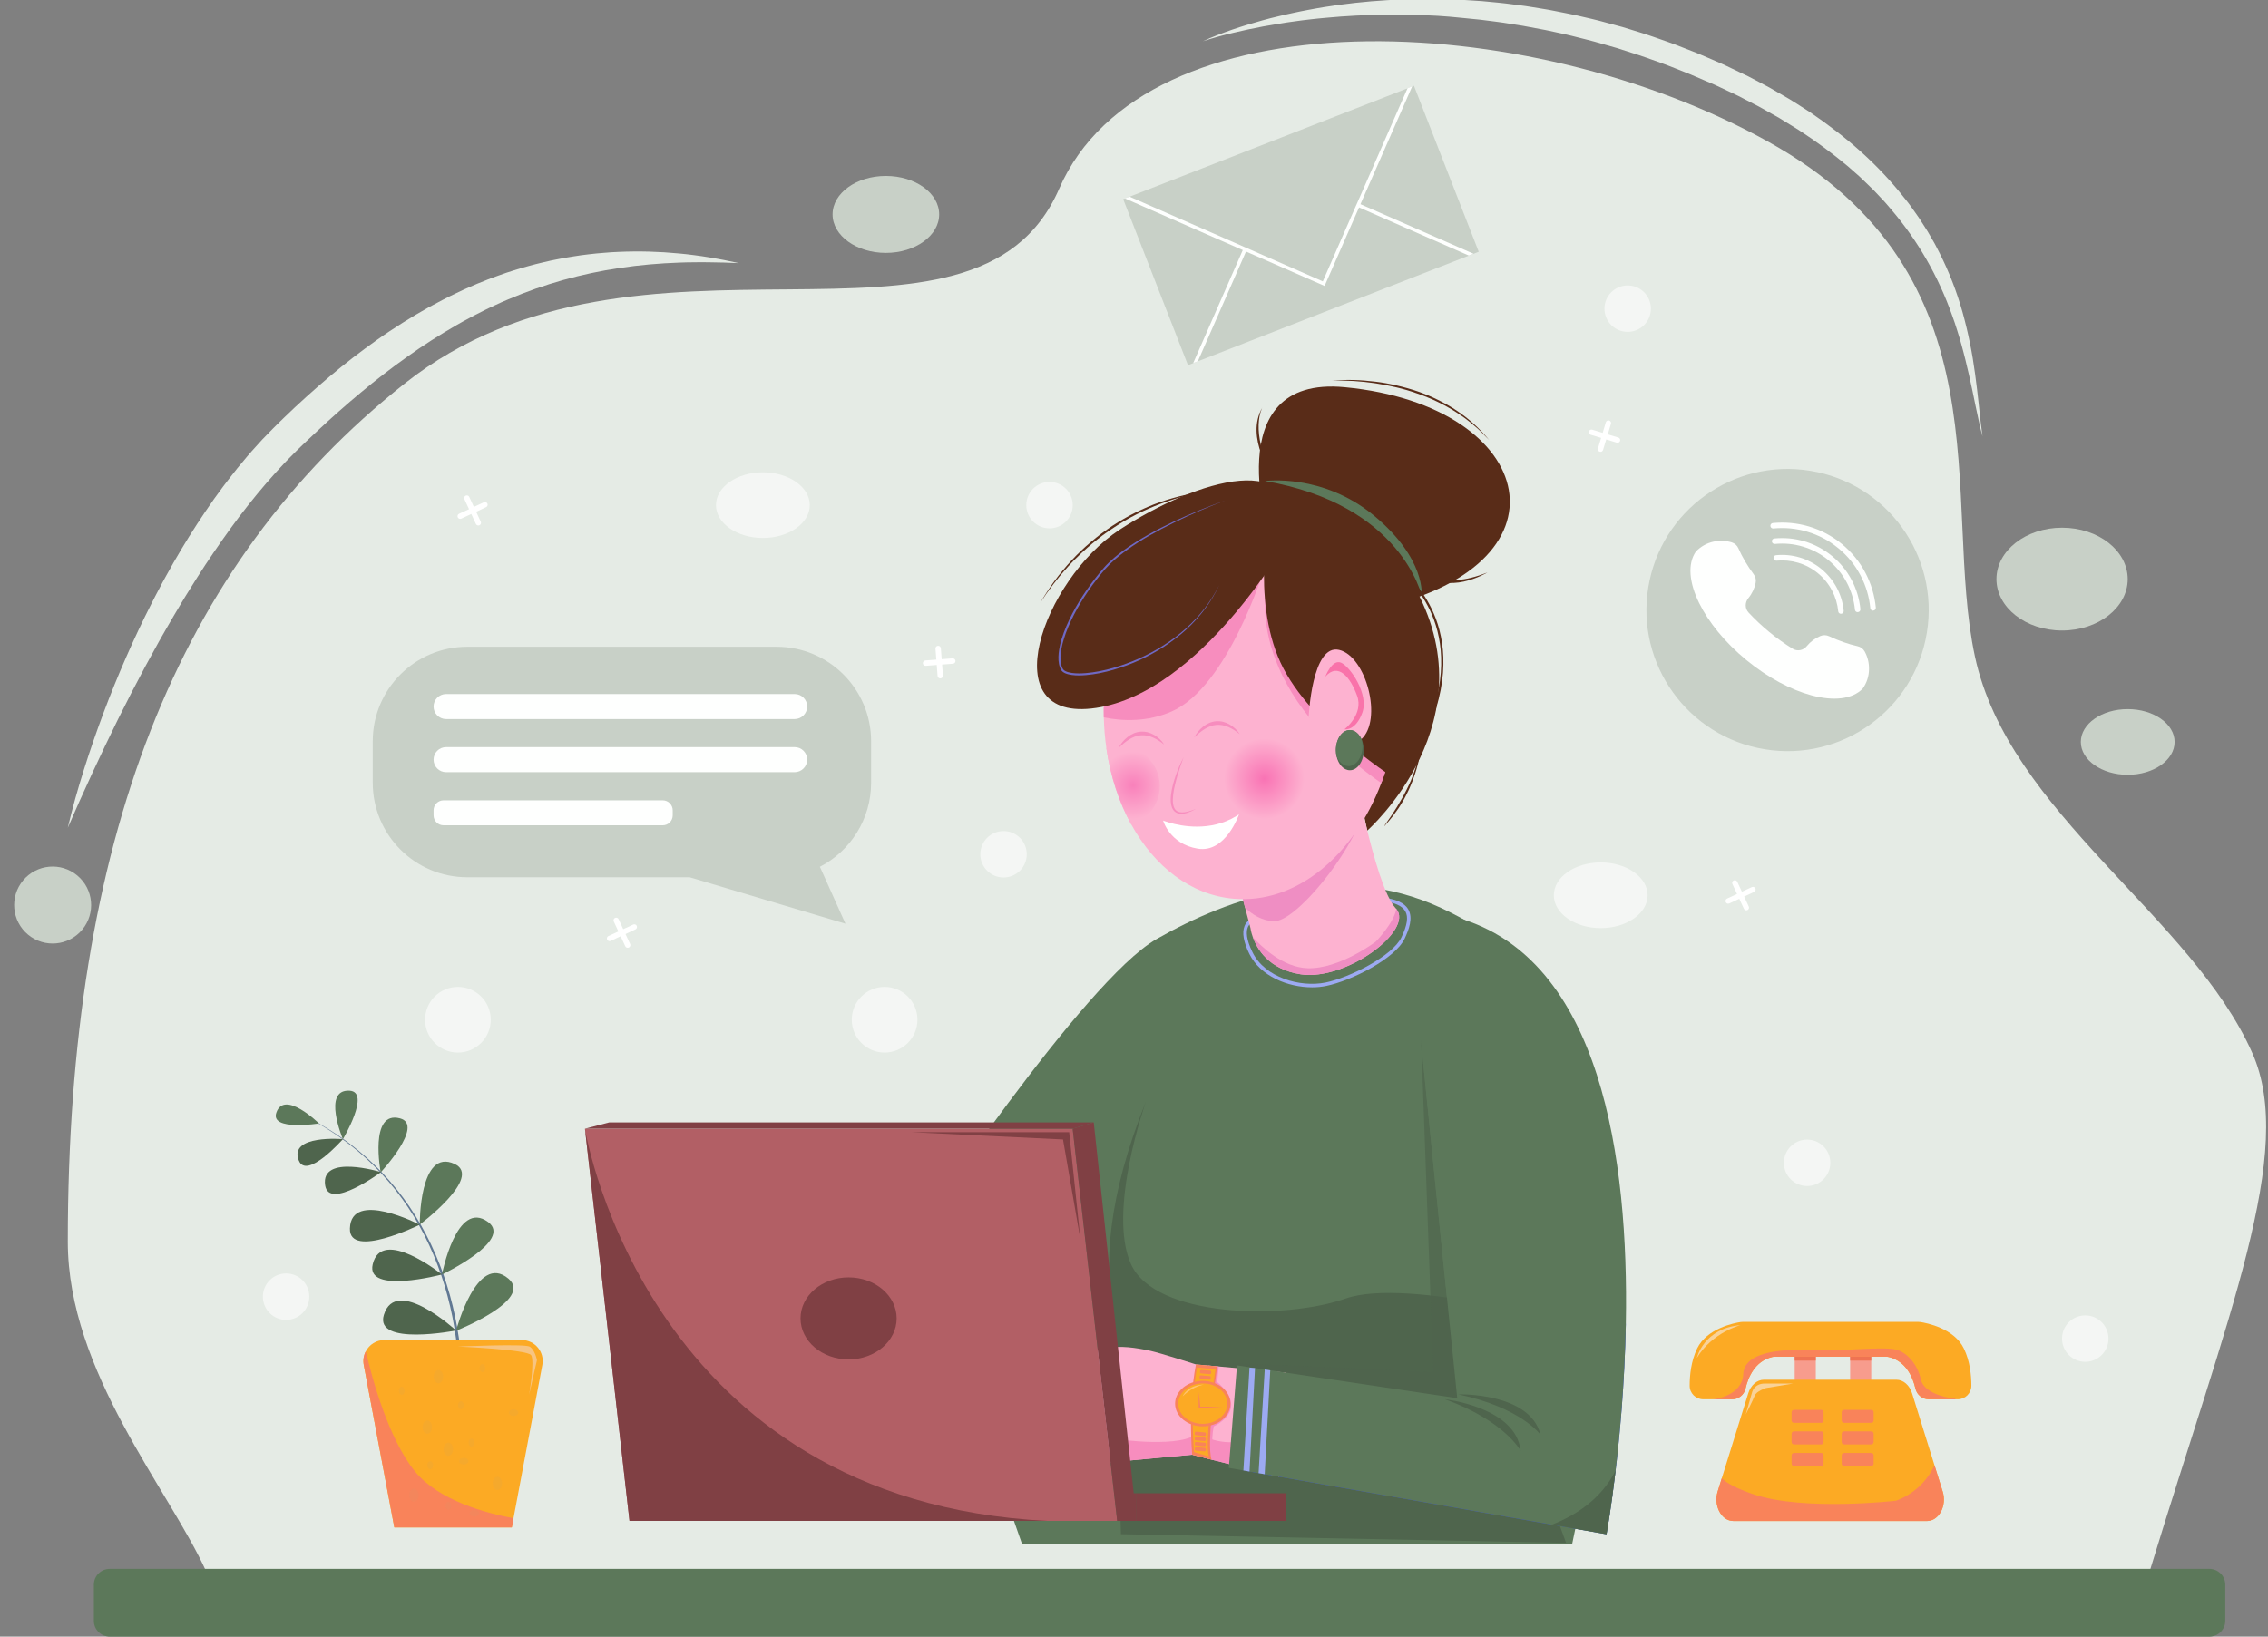 <svg width="435" height="314" viewBox="0 0 435 314" fill="none" xmlns="http://www.w3.org/2000/svg">
<rect x="0" y="0" width="435" height="314" fill="#808080" stroke="none"/>
<g clip-path="url(#clip0_422_356)">
<path d="M432.008 202.067C420.396 175.805 385.237 156.004 378.786 125.934C372.335 95.855 385.56 52.973 339.111 27.168C292.662 1.363 219.441 -1.217 203.152 36.2C186.863 73.617 122.772 37.839 77.596 73.599C33.808 108.256 13.003 161.586 13.003 238.203C13.003 263.264 32.491 285.816 39.623 301.666H412.243C427.403 251.992 440.386 221.009 432.008 202.067Z" fill="#E5EBE5"/>
<path d="M417.089 142.349C417.089 145.825 413.066 148.648 408.094 148.648C403.13 148.648 399.098 145.825 399.098 142.349C399.098 138.872 403.121 136.05 408.094 136.05C413.057 136.05 417.089 138.872 417.089 142.349Z" fill="#C8D0C7"/>
<path d="M395.505 120.97C402.457 120.97 408.094 116.553 408.094 111.105C408.094 105.657 402.457 101.24 395.505 101.24C388.552 101.24 382.916 105.657 382.916 111.105C382.916 116.553 388.552 120.97 395.505 120.97Z" fill="#C8D0C7"/>
<path d="M15.778 178.358C18.383 175.221 17.952 170.567 14.815 167.961C11.678 165.356 7.023 165.787 4.418 168.924C1.813 172.061 2.244 176.716 5.381 179.321C8.518 181.926 13.173 181.495 15.778 178.358Z" fill="#C8D0C7"/>
<path d="M169.91 48.52C175.556 48.52 180.133 45.215 180.133 41.137C180.133 37.059 175.556 33.754 169.91 33.754C164.264 33.754 159.687 37.059 159.687 41.137C159.687 45.215 164.264 48.52 169.91 48.52Z" fill="#C8D0C7"/>
<path d="M13.003 158.817C13.872 155.081 14.92 151.381 16.076 147.725C17.223 144.06 18.486 140.431 19.83 136.83C21.183 133.228 22.626 129.662 24.176 126.131C24.938 124.357 25.753 122.61 26.568 120.863L27.823 118.255C28.244 117.386 28.683 116.526 29.122 115.666C29.552 114.797 30.009 113.946 30.457 113.094C30.905 112.234 31.353 111.383 31.828 110.541C32.294 109.69 32.76 108.847 33.244 108.005L34.713 105.496C36.693 102.163 38.826 98.902 41.066 95.712L42.795 93.347C43.082 92.952 43.386 92.567 43.682 92.182L44.587 91.026C44.892 90.641 45.187 90.255 45.492 89.87L46.433 88.741C47.069 87.989 47.678 87.218 48.341 86.492C48.995 85.757 49.649 85.023 50.321 84.306L52.391 82.183C52.732 81.824 53.081 81.501 53.431 81.152L54.47 80.14C55.16 79.459 55.868 78.805 56.575 78.133C59.416 75.489 62.337 72.927 65.356 70.463L67.65 68.653L69.989 66.888C71.566 65.732 73.151 64.585 74.782 63.51C78.044 61.35 81.404 59.317 84.907 57.533C85.776 57.068 86.663 56.647 87.55 56.225C88.428 55.786 89.333 55.392 90.229 54.998C90.677 54.81 91.125 54.595 91.582 54.416L92.953 53.869C93.41 53.69 93.858 53.493 94.324 53.331L95.713 52.83C96.636 52.48 97.567 52.184 98.508 51.889C99.44 51.575 100.39 51.324 101.34 51.056C102.28 50.778 103.239 50.563 104.189 50.33C105.139 50.079 106.106 49.909 107.065 49.712C108.024 49.505 108.991 49.362 109.959 49.201C110.918 49.031 111.894 48.914 112.862 48.797C113.83 48.663 114.806 48.6 115.774 48.511C116.742 48.412 117.718 48.367 118.686 48.323C122.575 48.152 126.463 48.26 130.307 48.636C131.266 48.735 132.225 48.816 133.183 48.959L134.617 49.156C135.092 49.219 135.567 49.29 136.042 49.38C136.991 49.55 137.941 49.703 138.882 49.891C139.823 50.079 140.764 50.285 141.695 50.482C140.737 50.455 139.778 50.419 138.828 50.374C137.869 50.339 136.92 50.339 135.961 50.321C135.011 50.285 134.053 50.321 133.103 50.321C132.628 50.33 132.153 50.321 131.678 50.339L130.253 50.383C126.463 50.518 122.7 50.84 118.982 51.396C111.545 52.489 104.323 54.505 97.505 57.426L96.223 57.973C95.793 58.152 95.381 58.358 94.96 58.555L93.697 59.146C93.276 59.334 92.863 59.559 92.451 59.765L91.206 60.392C90.794 60.598 90.39 60.831 89.978 61.046C89.163 61.485 88.339 61.915 87.541 62.39C84.325 64.245 81.189 66.243 78.151 68.411C75.114 70.57 72.148 72.846 69.281 75.248C66.396 77.64 63.591 80.131 60.849 82.702C60.159 83.347 59.469 83.975 58.788 84.638L57.767 85.614C57.436 85.937 57.077 86.268 56.764 86.591L54.819 88.562C54.183 89.234 53.574 89.924 52.938 90.596C50.447 93.338 48.09 96.232 45.832 99.198C43.583 102.181 41.442 105.272 39.363 108.399L37.831 110.774C37.32 111.562 36.837 112.378 36.335 113.166C35.824 113.964 35.34 114.77 34.856 115.576C34.373 116.383 33.88 117.189 33.405 118.014L31.98 120.46L30.573 122.924C29.66 124.581 28.746 126.239 27.841 127.905C26.049 131.247 24.31 134.625 22.617 138.03C19.257 144.858 16.049 151.784 13.003 158.817Z" fill="#E5EBE5"/>
<path d="M230.713 7.913C232.532 7.062 234.422 6.363 236.322 5.691C238.23 5.037 240.157 4.463 242.101 3.917C243.078 3.657 244.045 3.379 245.031 3.164L246.5 2.815L247.979 2.492C248.964 2.268 249.959 2.08 250.954 1.892C251.948 1.695 252.943 1.533 253.937 1.363C257.933 0.718 261.956 0.279 266.006 0.037L267.521 -0.052L268.282 -0.097L269.044 -0.115L272.081 -0.196H275.128H275.889L276.651 -0.178L278.174 -0.124L279.697 -0.07C280.208 -0.052 280.71 -0.008 281.22 0.019C282.233 0.082 283.245 0.136 284.258 0.216C286.283 0.413 288.308 0.575 290.315 0.861L291.829 1.059L292.582 1.157C292.833 1.193 293.083 1.238 293.334 1.274L296.345 1.766L297.098 1.892L297.841 2.035L299.338 2.331L300.834 2.627C301.336 2.725 301.828 2.824 302.33 2.94C304.31 3.406 306.299 3.827 308.253 4.392L311.201 5.189L314.113 6.085C316.066 6.659 317.965 7.375 319.892 8.038C320.859 8.361 321.8 8.746 322.741 9.114L325.581 10.225C326.522 10.61 327.445 11.031 328.386 11.425L329.784 12.035C330.25 12.241 330.715 12.429 331.172 12.662L333.923 13.979L335.303 14.642L336.656 15.35L339.353 16.783C340.24 17.285 341.118 17.805 342.005 18.316L343.331 19.086C343.77 19.346 344.2 19.633 344.63 19.901L347.211 21.559C350.589 23.871 353.859 26.353 356.914 29.094C359.97 31.836 362.792 34.847 365.337 38.081C365.65 38.484 365.982 38.879 366.287 39.3L367.183 40.554C367.478 40.975 367.783 41.388 368.07 41.818L368.903 43.117C369.181 43.556 369.467 43.977 369.727 44.416L370.498 45.751L370.883 46.414L371.071 46.746L371.251 47.086L371.958 48.457C373.813 52.113 375.3 55.939 376.402 59.863C377.496 63.788 378.293 67.766 378.822 71.753C379.099 73.751 379.323 75.749 379.538 77.738C379.745 79.736 379.96 81.725 380.237 83.715C379.718 81.77 379.323 79.799 378.902 77.837C378.499 75.875 378.105 73.903 377.657 71.959C377.442 70.982 377.2 70.015 376.967 69.047C376.851 68.563 376.716 68.079 376.6 67.605C376.474 67.121 376.358 66.637 376.214 66.162C375.937 65.203 375.677 64.254 375.363 63.313C375.211 62.838 375.067 62.363 374.906 61.897L374.413 60.499C371.779 53.044 367.819 46.145 362.747 40.205C362.111 39.461 361.493 38.709 360.803 38.01L359.8 36.943L359.298 36.415L358.769 35.904C358.061 35.232 357.371 34.533 356.655 33.87L354.451 31.926C351.449 29.408 348.286 27.087 344.998 24.946L342.489 23.396C342.068 23.136 341.656 22.867 341.234 22.625L339.953 21.9C339.093 21.416 338.242 20.923 337.382 20.457L334.756 19.104L333.448 18.423L332.113 17.787L329.434 16.524C328.995 16.308 328.529 16.12 328.081 15.923L326.719 15.341C325.814 14.956 324.909 14.552 323.995 14.176L321.236 13.083C320.313 12.725 319.399 12.348 318.467 12.026C316.603 11.372 314.749 10.673 312.858 10.099L310.036 9.194L307.187 8.379C306.237 8.11 305.287 7.823 304.328 7.599L301.452 6.874C300.977 6.748 300.493 6.641 300.01 6.533L298.558 6.22L297.106 5.906L296.381 5.754L295.655 5.619L292.743 5.073C292.501 5.028 292.259 4.974 292.017 4.938L291.282 4.822L289.813 4.589C287.86 4.248 285.898 4.042 283.935 3.782C282.95 3.675 281.964 3.585 280.978 3.487C280.486 3.442 279.993 3.379 279.5 3.343L277.995 3.2L276.516 3.093L275.773 3.039L275.029 3.003L272.054 2.869L269.08 2.815L268.336 2.806H267.592L266.105 2.815C262.136 2.851 258.166 3.048 254.206 3.424C253.22 3.523 252.226 3.603 251.24 3.729C250.255 3.845 249.26 3.953 248.274 4.105L246.796 4.311L245.318 4.553C244.332 4.705 243.355 4.885 242.37 5.055C240.408 5.422 238.454 5.825 236.51 6.3C234.557 6.757 232.621 7.286 230.713 7.913Z" fill="#E5EBE5"/>
<path d="M91.277 100.523L89.073 95.775C88.957 95.515 89.064 95.21 89.324 95.094C89.584 94.977 89.888 95.085 90.005 95.344L92.209 100.093C92.326 100.353 92.218 100.658 91.958 100.774C91.707 100.891 91.403 100.783 91.277 100.523Z" fill="white"/>
<path d="M93.23 97.298L88.482 99.502C88.222 99.619 87.917 99.511 87.801 99.251C87.684 98.991 87.792 98.687 88.052 98.57L92.8 96.366C93.06 96.25 93.365 96.357 93.481 96.617C93.607 96.868 93.49 97.181 93.23 97.298Z" fill="white"/>
<path d="M119.923 181.54L117.719 176.791C117.602 176.531 117.71 176.227 117.97 176.11C118.229 175.994 118.534 176.101 118.65 176.361L120.855 181.11C120.971 181.37 120.864 181.674 120.604 181.791C120.344 181.907 120.039 181.8 119.923 181.54Z" fill="white"/>
<path d="M121.876 178.314L117.127 180.518C116.867 180.635 116.563 180.527 116.446 180.267C116.33 180.008 116.437 179.703 116.697 179.586L121.446 177.382C121.706 177.266 122.01 177.373 122.127 177.633C122.243 177.884 122.136 178.189 121.876 178.314Z" fill="white"/>
<path d="M334.478 174.354L332.274 169.605C332.158 169.345 332.265 169.041 332.525 168.924C332.785 168.808 333.09 168.915 333.206 169.175L335.41 173.924C335.527 174.184 335.419 174.488 335.159 174.605C334.9 174.721 334.595 174.605 334.478 174.354Z" fill="white"/>
<path d="M336.432 171.128L331.683 173.332C331.423 173.449 331.118 173.341 331.002 173.081C330.885 172.821 330.993 172.517 331.253 172.4L336.002 170.196C336.261 170.08 336.566 170.187 336.682 170.447C336.799 170.698 336.691 171.003 336.432 171.128Z" fill="white"/>
<path d="M306.487 86.026L308.002 81.017C308.082 80.749 308.369 80.596 308.638 80.677C308.907 80.757 309.059 81.044 308.978 81.313L307.464 86.322C307.383 86.591 307.097 86.743 306.828 86.662C306.559 86.59 306.407 86.304 306.487 86.026Z" fill="white"/>
<path d="M310.098 84.924L305.09 83.41C304.821 83.329 304.668 83.043 304.749 82.774C304.83 82.505 305.116 82.353 305.385 82.433L310.394 83.947C310.663 84.028 310.815 84.315 310.734 84.584C310.654 84.852 310.367 85.005 310.098 84.924Z" fill="white"/>
<path d="M179.828 129.679L179.425 124.456C179.407 124.169 179.613 123.927 179.9 123.9C180.187 123.882 180.428 124.088 180.455 124.375L180.859 129.599C180.876 129.885 180.67 130.127 180.384 130.154C180.097 130.172 179.846 129.966 179.828 129.679Z" fill="white"/>
<path d="M182.785 127.341L177.561 127.744C177.275 127.762 177.033 127.556 177.006 127.269C176.988 126.982 177.194 126.74 177.481 126.713L182.705 126.31C182.991 126.292 183.233 126.498 183.26 126.785C183.278 127.072 183.063 127.314 182.785 127.341Z" fill="white"/>
<g opacity="0.57">
<path d="M155.315 96.912C155.315 100.389 151.292 103.211 146.319 103.211C141.355 103.211 137.323 100.389 137.323 96.912C137.323 93.436 141.346 90.613 146.319 90.613C151.283 90.613 155.315 93.436 155.315 96.912Z" fill="white"/>
<path d="M316.012 171.764C316.012 175.241 311.989 178.063 307.016 178.063C302.053 178.063 298.021 175.241 298.021 171.764C298.021 168.288 302.044 165.465 307.016 165.465C311.98 165.465 316.012 168.288 316.012 171.764Z" fill="white"/>
<path d="M175.967 195.643C175.967 199.119 173.145 201.942 169.668 201.942C166.192 201.942 163.369 199.119 163.369 195.643C163.369 192.166 166.192 189.344 169.668 189.344C173.145 189.344 175.967 192.157 175.967 195.643Z" fill="white"/>
<path d="M94.127 195.643C94.127 199.119 91.305 201.942 87.828 201.942C84.352 201.942 81.529 199.119 81.529 195.643C81.529 192.166 84.352 189.344 87.828 189.344C91.305 189.344 94.127 192.157 94.127 195.643Z" fill="white"/>
<path d="M205.75 96.912C205.75 99.367 203.761 101.365 201.297 101.365C198.842 101.365 196.844 99.376 196.844 96.912C196.844 94.457 198.833 92.459 201.297 92.459C203.752 92.459 205.75 94.448 205.75 96.912Z" fill="white"/>
<path d="M351.055 223.096C351.055 225.551 349.066 227.549 346.602 227.549C344.147 227.549 342.148 225.56 342.148 223.096C342.148 220.641 344.138 218.643 346.602 218.643C349.057 218.643 351.055 220.632 351.055 223.096Z" fill="white"/>
<path d="M196.934 163.897C196.934 166.352 194.944 168.351 192.48 168.351C190.025 168.351 188.027 166.361 188.027 163.897C188.027 161.433 190.016 159.444 192.48 159.444C194.936 159.444 196.934 161.433 196.934 163.897Z" fill="white"/>
<path d="M316.64 59.218C316.64 61.673 314.651 63.671 312.187 63.671C309.731 63.671 307.733 61.682 307.733 59.218C307.733 56.763 309.723 54.765 312.187 54.765C314.651 54.765 316.64 56.763 316.64 59.218Z" fill="white"/>
<path d="M404.402 256.822C404.402 259.277 402.413 261.275 399.949 261.275C397.494 261.275 395.496 259.286 395.496 256.822C395.496 254.358 397.485 252.369 399.949 252.369C402.413 252.369 404.402 254.367 404.402 256.822Z" fill="white"/>
<path d="M59.326 248.775C59.326 251.23 57.337 253.229 54.873 253.229C52.418 253.229 50.42 251.239 50.42 248.775C50.42 246.32 52.409 244.322 54.873 244.322C57.337 244.322 59.326 246.311 59.326 248.775Z" fill="white"/>
</g>
<path d="M175.34 237.145C175.34 237.145 207.883 188.143 221.806 180.178C235.73 172.212 256.284 164.892 276.373 174.183C296.461 183.475 299.454 196.073 307.249 214.96C315.044 233.848 301.55 296.165 301.55 296.165L196.02 296.21L175.34 237.145Z" fill="#5C785A"/>
<path d="M251.661 189.425C247.002 189.425 241.733 187.284 239.628 183.019C238.508 180.743 238.194 178.942 238.696 177.678C239.072 176.729 239.78 176.451 239.816 176.442L240.049 177.069L239.932 176.756L240.058 177.069C240.04 177.078 239.574 177.275 239.314 177.947C239.027 178.691 238.956 180.124 240.237 182.714C242.62 187.561 249.367 189.488 254.25 188.502C258.793 187.579 267.09 183.44 268.801 179.82C269.921 177.454 270.145 175.922 269.536 174.838C268.918 173.745 267.386 173.091 264.859 172.84L264.922 172.168C267.681 172.437 269.384 173.198 270.118 174.498C271.05 176.146 270.226 178.35 269.402 180.098C267.574 183.95 259.16 188.18 254.376 189.156C253.525 189.335 252.602 189.425 251.661 189.425Z" fill="#9CAAF2"/>
<path d="M303.154 254.384C303.154 254.384 270.083 244.94 258.095 249.134C246.106 253.327 221.52 252.736 216.923 242.539C212.327 232.343 219.782 211.358 219.782 211.358C212.506 229.493 211.538 242.996 213.778 253.004L214.997 294.346L300.368 296.012L287.645 261.149L303.154 254.384Z" fill="#4F654D"/>
<path d="M311.837 253.812C311.729 259.68 311.424 265.271 311.03 270.316C309.928 284.437 308.127 294.356 308.127 294.356L284.867 290.27L237.782 281.991C237.782 281.991 297.071 291.193 305.161 281.991C308.727 277.932 310.726 265.952 311.837 253.812Z" fill="#3750E2"/>
<path opacity="0.65" d="M221.833 261.167C241.384 261.436 274.885 263.228 274.885 263.228L272.573 199.442C272.618 200.177 272.672 200.92 272.744 201.691C274.545 220.131 279.491 268.246 279.491 268.246L221.833 261.167Z" fill="#4F654D"/>
<path d="M246.724 263.362L245.318 283.316L240.578 282.116L232.962 280.189L230.982 279.688L228.661 279.096L210.409 280.79L206.825 281.121C206.825 281.121 204.568 279.795 202.354 277.69C198.815 274.303 195.384 268.909 201.575 263.73C209.119 257.431 214.997 257.942 220.624 259.16C222.488 259.563 229.378 261.768 229.378 261.768L231.761 261.983L233.741 262.162L246.724 263.362Z" fill="#FDB2D0"/>
<path d="M240.569 282.116L228.652 279.096L210.4 280.79L213.922 276.077C213.922 276.077 227.147 278.039 229.888 274.724C229.888 274.724 232.11 277.143 237.773 276.65C241.742 276.31 241.232 279.911 240.569 282.116Z" fill="#F78DBE"/>
<path d="M232.8 273.657C232.2 276.498 232.684 279.069 232.962 280.18L230.981 279.678L231.761 261.982L233.741 262.162L233.454 265.163C239.852 270.548 232.8 273.657 232.8 273.657Z" fill="#F78DBE"/>
<path d="M311.837 253.811C311.729 259.68 311.424 265.271 311.03 270.315C310.69 274.715 310.278 278.702 309.874 282.116C308.978 289.651 308.127 294.355 308.127 294.355L297.671 292.518L284.867 290.269L235.686 281.623L237.254 261.956L279.5 268.255C279.5 268.255 274.554 220.139 272.753 201.691C270.952 183.251 279.5 176.056 279.5 176.056C307.249 183.914 312.392 222.747 311.837 253.811Z" fill="#5C785A"/>
<path d="M309.874 282.116C308.978 289.651 308.127 294.355 308.127 294.355L297.671 292.518C301.927 290.852 307.061 287.769 309.874 282.116Z" fill="#4F654D"/>
<path d="M279.697 267.52C279.697 267.52 293.424 267.081 295.467 275.253C295.467 275.253 291.668 270.002 279.697 267.52Z" fill="#4F654D"/>
<path d="M277.135 268.452C277.135 268.452 290.781 269.957 291.65 278.335C291.65 278.343 288.639 272.609 277.135 268.452Z" fill="#4F654D"/>
<path d="M239.655 262.377L238.481 282.116L239.655 282.322L240.712 262.467L239.655 262.377Z" fill="#9CAAF2"/>
<path d="M242.575 262.744L241.393 282.626L242.566 282.832L243.633 262.905L242.575 262.744Z" fill="#9CAAF2"/>
<path d="M228.661 279.096C228.661 279.096 227.801 269.876 229.378 261.776L233.455 262.153C233.455 262.153 231.322 276.981 232.379 280.046L228.661 279.096Z" fill="#F9835A"/>
<path d="M229.01 278.586C229.01 278.586 228.213 269.42 229.575 262.377L233.123 262.699C233.123 262.699 230.946 276.785 231.878 279.446L229.01 278.586Z" fill="#FCAA24"/>
<path d="M230.686 273.658C233.616 273.658 235.99 271.704 235.99 269.294C235.99 266.884 233.616 264.931 230.686 264.931C227.757 264.931 225.382 266.884 225.382 269.294C225.382 271.704 227.757 273.658 230.686 273.658Z" fill="#F9835A"/>
<path d="M230.687 273.174C233.289 273.174 235.4 271.437 235.4 269.294C235.4 267.152 233.289 265.415 230.687 265.415C228.084 265.415 225.974 267.152 225.974 269.294C225.974 271.437 228.084 273.174 230.687 273.174Z" fill="#FCAA24"/>
<path d="M226.833 267.896C226.833 267.896 227.666 265.719 230.937 265.638C230.937 265.638 228.804 265.925 226.833 267.896Z" fill="#FFC46E"/>
<path d="M229.897 267.009V270.154L234.494 269.876H230.22L229.897 267.009Z" fill="#F9835A"/>
<path d="M231.017 275.495L229.369 275.351C229.234 275.342 229.127 275.217 229.145 275.082L229.162 274.903C229.171 274.769 229.297 274.661 229.431 274.679L231.08 274.823C231.214 274.832 231.322 274.957 231.304 275.091L231.286 275.271C231.268 275.405 231.152 275.504 231.017 275.495Z" fill="#F9835A"/>
<path d="M232.03 263.641L230.381 263.497C230.247 263.488 230.139 263.363 230.157 263.228L230.175 263.049C230.184 262.915 230.31 262.807 230.444 262.825L232.093 262.969C232.227 262.978 232.335 263.103 232.317 263.237L232.299 263.417C232.29 263.551 232.173 263.658 232.03 263.641Z" fill="#F9835A"/>
<path d="M231.94 264.688L230.291 264.545C230.157 264.536 230.049 264.411 230.067 264.276L230.085 264.097C230.094 263.963 230.22 263.855 230.354 263.873L232.003 264.016C232.137 264.025 232.245 264.151 232.227 264.285L232.209 264.464C232.2 264.599 232.083 264.706 231.94 264.688Z" fill="#F9835A"/>
<path d="M231.017 276.48L229.369 276.337C229.234 276.328 229.127 276.202 229.145 276.068L229.162 275.889C229.171 275.754 229.297 275.647 229.431 275.665L231.08 275.808C231.214 275.817 231.322 275.942 231.304 276.077L231.286 276.256C231.268 276.39 231.152 276.498 231.017 276.48Z" fill="#F9835A"/>
<path d="M231.017 277.465L229.369 277.322C229.234 277.313 229.127 277.188 229.145 277.053L229.162 276.874C229.171 276.74 229.297 276.632 229.431 276.65L231.08 276.793C231.214 276.802 231.322 276.928 231.304 277.062L231.286 277.241C231.268 277.385 231.152 277.483 231.017 277.465Z" fill="#F9835A"/>
<path d="M231.017 278.46L229.369 278.317C229.234 278.308 229.127 278.183 229.145 278.048L229.162 277.869C229.171 277.735 229.297 277.627 229.431 277.645L231.08 277.788C231.214 277.797 231.322 277.923 231.304 278.057L231.286 278.236C231.268 278.371 231.152 278.469 231.017 278.46Z" fill="#F9835A"/>
<path d="M262.243 159.354C262.243 159.354 286.229 138.218 270.934 111.983L257.153 136.041L262.243 159.354Z" fill="#592C18"/>
<path d="M249.465 186.925C243.373 185.984 241.097 182.077 240.281 179.774C239.923 178.771 239.842 178.072 239.842 178.072L239.726 177.615L239.134 175.393L238.812 174.166L237.62 169.659L235.058 159.991L234.852 159.229L259.814 148.137C259.814 148.137 260.137 149.92 260.701 152.563C261.033 154.131 261.436 155.995 261.911 157.984C263.434 164.417 265.602 172.033 267.69 174.246C267.735 174.291 267.78 174.336 267.815 174.39C271.193 178.502 258.13 188.26 249.465 186.925Z" fill="#FDB2D0"/>
<path d="M261.436 155.977C259.07 163.826 248.489 176.916 244.304 176.746C242.028 176.656 240.165 175.447 238.812 174.147L237.62 169.641C241.966 165.376 255.925 152.079 260.701 152.536C261.024 154.113 260.961 153.996 261.436 155.977Z" fill="#EF8EC3"/>
<path d="M268.174 132.985C268.156 134.222 268.094 135.467 267.986 136.721C267.565 141.542 266.508 146.094 264.931 150.242C259.635 164.202 248.552 173.475 236.608 172.427C228.41 171.71 221.448 166.28 216.995 158.208C214.638 153.943 212.981 148.943 212.201 143.513C211.923 141.605 211.762 139.642 211.708 137.626C211.664 135.718 211.717 133.783 211.896 131.811C212.004 130.629 212.138 129.464 212.327 128.317C215.319 108.999 228.661 94.833 243.283 96.106C257.834 97.396 268.488 113.542 268.174 132.985Z" fill="#FDB2D0"/>
<path d="M268.174 132.985C268.156 134.222 268.094 135.467 267.986 136.721C267.565 141.542 266.508 146.094 264.931 150.242C237.63 131.121 243.068 111.983 243.068 111.983L268.174 132.985Z" fill="#F78DBE"/>
<path d="M242.432 109.232C242.432 109.232 235.533 131.821 224.683 136.516C220.086 138.505 215.49 138.406 211.708 137.636C211.664 135.727 211.717 133.792 211.888 131.821C211.995 130.638 212.13 129.473 212.318 128.326L242.432 109.232Z" fill="#F78DBE"/>
<path d="M246.805 103.74C246.805 103.74 230.318 132.824 210.23 135.817C190.142 138.819 200.033 111.231 214.728 101.635C229.413 92.047 250.702 85.453 246.805 103.74Z" fill="#592C18"/>
<path d="M244.179 97.665C243.471 97.674 239.905 114.832 245.604 127.125C251.302 139.418 268.389 149.911 268.389 149.911C268.389 149.911 289.678 96.841 244.179 97.665Z" fill="#592C18"/>
<path d="M243.678 103.624C243.678 103.624 233.141 71.914 257.933 74.289C295.144 77.846 302.966 109.018 262.843 117.055" fill="#592C18"/>
<path d="M251.007 137.519C251.007 137.519 251.616 123.452 256.849 124.688C262.081 125.934 265.226 138.155 261.087 141.838C256.938 145.52 253.731 143.236 253.731 143.236L251.007 137.519Z" fill="#FDB2D0"/>
<path d="M242.611 92.289C242.611 92.289 253.695 90.721 263.614 98.991C273.559 107.279 272.672 114.304 272.672 114.304C272.672 114.304 268.873 96.814 242.611 92.289Z" fill="#5C785A"/>
<path d="M254.188 129.822C254.188 129.822 255.478 126.427 257.189 127.126C258.9 127.824 262.592 133.138 261.293 136.731C259.994 140.324 257.87 139.92 257.87 139.92C257.87 139.92 261.588 137.044 260.289 133.487C258.99 129.93 256.678 127.027 254.188 129.822Z" fill="#F973AA"/>
<path d="M244.215 91.51C244.215 91.51 238.695 83.992 242.136 78.159C242.136 78.159 239.493 82.567 244.215 91.51Z" fill="#592C18"/>
<path d="M285.279 109.833C285.279 109.833 277.322 114.591 273.236 109.483C273.227 109.483 276.31 113.399 285.279 109.833Z" fill="#592C18"/>
<path d="M272.636 139.929C272.788 141.623 272.618 143.316 272.313 144.983C272 146.649 271.507 148.28 270.906 149.866C270.575 150.645 270.27 151.443 269.876 152.195C269.679 152.572 269.509 152.966 269.294 153.333L268.64 154.426C268.523 154.606 268.416 154.785 268.299 154.964L267.932 155.484C267.681 155.833 267.448 156.183 267.188 156.523C266.668 157.195 266.113 157.831 265.557 158.467L265.521 158.441C265.754 158.082 265.996 157.742 266.238 157.392C266.48 157.043 266.731 156.711 266.955 156.353C267.17 155.994 267.403 155.645 267.636 155.287L267.977 154.758C268.084 154.579 268.183 154.391 268.29 154.211L268.926 153.127C269.141 152.769 269.321 152.384 269.518 152.016C269.93 151.282 270.252 150.511 270.611 149.749C271.247 148.199 271.776 146.595 272.125 144.947C272.474 143.307 272.707 141.623 272.609 139.938L272.636 139.929Z" fill="#592C18"/>
<path d="M274.052 139.732L273.667 139.571C278.039 129.168 276.409 121.597 274.258 117.081C271.938 112.18 268.533 109.707 268.497 109.689L268.739 109.349C268.775 109.376 272.251 111.893 274.626 116.884C276.821 121.472 278.496 129.168 274.052 139.732Z" fill="#592C18"/>
<path d="M234.959 96.043C231.626 97.297 228.356 98.695 225.157 100.272C223.562 101.052 221.985 101.876 220.444 102.763C218.903 103.65 217.398 104.591 215.973 105.639C214.548 106.687 213.177 107.825 212.004 109.142C211.421 109.806 210.857 110.495 210.319 111.194C209.773 111.893 209.253 112.61 208.751 113.345C207.748 114.805 206.825 116.319 206.009 117.896C205.203 119.473 204.486 121.095 203.993 122.789C203.743 123.631 203.545 124.491 203.447 125.36C203.366 126.22 203.357 127.116 203.653 127.905C203.689 128.003 203.725 128.102 203.778 128.191C203.823 128.281 203.877 128.38 203.931 128.442C204.047 128.586 204.209 128.693 204.397 128.783C204.764 128.962 205.194 129.052 205.624 129.114C206.484 129.231 207.371 129.213 208.249 129.141C210.006 128.998 211.753 128.639 213.455 128.156C215.158 127.672 216.824 127.062 218.446 126.346C221.681 124.903 224.727 122.995 227.379 120.638C228.705 119.464 229.933 118.165 231.017 116.758C232.11 115.352 233.051 113.838 233.848 112.252C232.352 115.486 230.139 118.38 227.513 120.79C224.87 123.201 221.824 125.145 218.58 126.641C216.959 127.385 215.274 128.012 213.554 128.505C211.833 128.998 210.077 129.374 208.285 129.526C207.389 129.598 206.484 129.625 205.579 129.5C205.131 129.437 204.674 129.338 204.235 129.141C204.02 129.034 203.805 128.899 203.635 128.693C203.545 128.586 203.501 128.478 203.438 128.371C203.375 128.263 203.339 128.156 203.295 128.048C202.963 127.161 202.972 126.22 203.053 125.315C203.151 124.41 203.348 123.532 203.599 122.672C204.119 120.952 204.845 119.303 205.669 117.717C206.493 116.131 207.434 114.599 208.456 113.139C208.966 112.404 209.495 111.687 210.041 110.979C210.588 110.271 211.153 109.582 211.744 108.91C212.335 108.229 212.998 107.619 213.67 107.028C214.02 106.741 214.351 106.454 214.71 106.186C214.889 106.051 215.059 105.908 215.238 105.774L215.785 105.379C217.236 104.34 218.769 103.408 220.319 102.53C221.869 101.652 223.464 100.846 225.076 100.084C226.689 99.322 228.32 98.615 229.969 97.933C231.617 97.261 233.275 96.616 234.959 96.043Z" fill="#6F69C4"/>
<path d="M232.441 94.251C230.748 94.403 229.082 94.735 227.442 95.138C225.802 95.55 224.18 96.052 222.603 96.652C219.441 97.844 216.403 99.358 213.599 101.24C212.882 101.688 212.21 102.19 211.52 102.682C210.857 103.202 210.167 103.695 209.531 104.25C209.208 104.528 208.877 104.788 208.563 105.075L207.622 105.926C207.3 106.204 207.013 106.517 206.708 106.804L206.251 107.243C206.099 107.386 205.947 107.539 205.803 107.691C205.23 108.309 204.63 108.91 204.092 109.564C203.814 109.886 203.537 110.2 203.268 110.522L202.479 111.517L202.085 112.01C201.96 112.18 201.834 112.35 201.709 112.52L200.956 113.542L200.768 113.802L200.589 114.062L200.239 114.59L199.522 115.647C199.97 114.922 200.392 114.187 200.866 113.479L201.583 112.422C201.7 112.243 201.816 112.072 201.942 111.893L202.318 111.383L203.089 110.361C203.348 110.03 203.626 109.707 203.895 109.375C204.424 108.712 205.006 108.085 205.579 107.458C206.744 106.213 207.972 105.03 209.28 103.946C209.916 103.381 210.606 102.879 211.269 102.351C211.959 101.858 212.64 101.338 213.357 100.881C214.781 99.95 216.26 99.089 217.783 98.337C219.306 97.584 220.874 96.903 222.478 96.339C225.704 95.237 229.046 94.421 232.441 94.251Z" fill="#592C18"/>
<path d="M242.495 157.124C246.761 157.124 250.219 153.666 250.219 149.4C250.219 145.135 246.761 141.677 242.495 141.677C238.229 141.677 234.771 145.135 234.771 149.4C234.771 153.666 238.229 157.124 242.495 157.124Z" fill="url(#paint0_radial_422_356)"/>
<path d="M222.452 150.816C222.452 154.301 220.149 157.24 216.986 158.208C214.63 153.943 212.972 148.952 212.192 143.513C212.99 143.236 213.841 143.092 214.728 143.092C218.993 143.092 222.452 146.551 222.452 150.816Z" fill="url(#paint1_radial_422_356)"/>
<path d="M223.285 142.85C222.604 142.295 221.887 141.829 221.134 141.497C220.382 141.166 219.575 141.004 218.796 141.076C218.007 141.139 217.246 141.443 216.547 141.883C215.839 142.313 215.194 142.886 214.549 143.477C214.97 142.698 215.534 141.99 216.242 141.426C216.941 140.861 217.81 140.449 218.733 140.377C219.656 140.297 220.588 140.547 221.367 141.004C222.147 141.461 222.819 142.089 223.285 142.85Z" fill="#F78DBE"/>
<path d="M237.782 140.852C237.101 140.297 236.384 139.831 235.631 139.499C234.879 139.168 234.072 139.006 233.293 139.078C232.504 139.141 231.743 139.445 231.044 139.884C230.336 140.315 229.691 140.888 229.046 141.479C229.467 140.7 230.031 139.992 230.739 139.428C231.438 138.863 232.307 138.451 233.23 138.379C234.153 138.299 235.085 138.549 235.864 139.006C236.635 139.472 237.307 140.1 237.782 140.852Z" fill="#F78DBE"/>
<path d="M227.003 145.296C226.573 146.47 226.179 147.662 225.82 148.854C225.65 149.454 225.48 150.045 225.345 150.654C225.202 151.255 225.086 151.864 225.014 152.473C224.942 153.083 224.915 153.701 225.005 154.283C225.086 154.866 225.354 155.43 225.865 155.681C226.376 155.932 227.012 155.887 227.612 155.762C228.213 155.636 228.804 155.421 229.386 155.188C228.849 155.502 228.266 155.762 227.666 155.959C227.361 156.048 227.048 156.111 226.716 156.129C226.394 156.147 226.053 156.102 225.731 155.968C225.408 155.833 225.139 155.582 224.96 155.287C224.781 154.991 224.682 154.669 224.62 154.346C224.503 153.701 224.53 153.047 224.602 152.42C224.763 151.156 225.103 149.938 225.516 148.746C225.928 147.572 226.421 146.416 227.003 145.296Z" fill="#F78DBE"/>
<path d="M237.638 156.228C237.638 156.228 235.111 163.727 229.717 162.822C224.323 161.926 223.087 157.428 223.087 157.428C223.087 157.428 223.499 157.598 224.225 157.813C226.563 158.503 232.101 159.614 237.065 156.604C237.253 156.478 237.45 156.362 237.638 156.228Z" fill="white"/>
<path d="M255.496 73.043C258.265 72.774 261.069 72.891 263.829 73.231C265.218 73.392 266.589 73.652 267.942 73.966C268.623 74.118 269.294 74.297 269.966 74.486C270.638 74.683 271.302 74.88 271.965 75.113C273.282 75.579 274.581 76.107 275.826 76.734C277.072 77.353 278.308 78.025 279.455 78.822C281.785 80.363 283.854 82.281 285.62 84.422C284.661 83.419 283.702 82.415 282.618 81.546L282.224 81.206L281.812 80.883L280.996 80.247C280.423 79.853 279.876 79.44 279.285 79.082C276.955 77.586 274.447 76.394 271.83 75.498C269.232 74.557 266.517 73.957 263.784 73.536C262.413 73.33 261.033 73.186 259.654 73.097C258.274 73.016 256.885 72.989 255.496 73.043Z" fill="#592C18"/>
<path d="M249.465 186.925C243.372 185.984 241.097 182.077 240.281 179.775C241.885 181.567 246.043 185.626 250.818 185.76C256.947 185.93 263.864 180.662 263.864 180.662C263.864 180.662 267.376 177.096 267.806 174.363C271.193 178.502 258.13 188.26 249.465 186.925Z" fill="#EF8EC3"/>
<path d="M261.571 143.917C261.571 146.049 260.379 147.778 258.901 147.778C257.7 147.778 256.688 146.64 256.347 145.072C256.266 144.714 256.222 144.329 256.222 143.926C256.222 141.793 257.413 140.073 258.892 140.073C259.877 140.073 260.738 140.843 261.203 141.99V141.999C261.436 142.546 261.571 143.209 261.571 143.917Z" fill="#4F654D"/>
<path d="M261.329 143.119C261.329 145.252 260.128 146.981 258.659 146.981C257.673 146.981 256.813 146.211 256.347 145.064C256.266 144.705 256.222 144.32 256.222 143.917C256.222 141.784 257.413 140.064 258.892 140.064C259.877 140.064 260.738 140.835 261.203 141.981V141.99C261.284 142.34 261.329 142.725 261.329 143.119Z" fill="#5C785A"/>
<path d="M88.598 264.993C88.634 263.578 88.562 262.198 88.464 260.809C88.356 259.42 88.204 258.04 88.007 256.66C87.613 253.91 87.039 251.177 86.296 248.498C85.552 245.819 84.629 243.194 83.527 240.64C82.434 238.086 81.135 235.622 79.674 233.257C76.744 228.535 73.053 224.288 68.77 220.767C67.695 219.889 66.602 219.037 65.455 218.249C64.89 217.846 64.308 217.469 63.725 217.093C63.439 216.905 63.134 216.726 62.847 216.546C62.552 216.367 62.265 216.179 61.96 216.009C59.568 214.602 57.077 213.375 54.523 212.317C57.077 213.402 59.55 214.647 61.924 216.072C62.229 216.242 62.516 216.439 62.803 216.618C63.098 216.806 63.394 216.986 63.681 217.174C64.254 217.559 64.836 217.935 65.392 218.347C66.521 219.145 67.605 220.005 68.671 220.883C72.909 224.44 76.538 228.705 79.405 233.418C80.839 235.784 82.093 238.248 83.16 240.792C84.226 243.337 85.122 245.953 85.83 248.623C86.546 251.284 87.084 253.999 87.451 256.732C87.631 258.103 87.774 259.474 87.864 260.845C87.953 262.216 87.998 263.604 87.953 264.957V264.966C87.944 265.146 88.088 265.289 88.258 265.298C88.446 265.307 88.598 265.172 88.598 264.993Z" fill="#617893"/>
<path d="M87.478 255.263C87.478 255.263 75.947 244.663 73.626 252.27C71.771 258.336 87.478 255.263 87.478 255.263Z" fill="#4F654D"/>
<path d="M87.469 255.317C87.469 255.317 91.456 240.174 97.522 245.326C102.36 249.43 87.469 255.317 87.469 255.317Z" fill="#5C785A"/>
<path d="M84.764 244.52C84.764 244.52 73.205 235.237 71.485 242.575C70.123 248.408 84.764 244.52 84.764 244.52Z" fill="#4F654D"/>
<path d="M84.764 244.529C84.764 244.529 87.577 229.978 93.625 234.458C98.446 238.033 84.764 244.529 84.764 244.529Z" fill="#5C785A"/>
<path d="M80.507 234.968C80.507 234.968 67.345 228.15 67.112 235.685C66.924 241.679 80.507 234.968 80.507 234.968Z" fill="#4F654D"/>
<path d="M80.508 234.941C80.508 234.941 80.391 220.122 87.21 223.32C92.64 225.865 80.508 234.941 80.508 234.941Z" fill="#5C785A"/>
<path d="M65.768 218.553C65.768 218.553 55.428 217.648 57.283 222.585C58.762 226.519 65.768 218.553 65.768 218.553Z" fill="#4F654D"/>
<path d="M65.768 218.563C65.768 218.563 61.736 208.993 67.013 209.253C71.207 209.45 65.768 218.563 65.768 218.563Z" fill="#5C785A"/>
<path d="M73.071 224.879C73.071 224.879 61.45 221.304 62.364 227.415C63.098 232.28 73.071 224.879 73.071 224.879Z" fill="#4F654D"/>
<path d="M73.017 224.924C73.017 224.924 70.75 212.98 76.718 214.566C81.475 215.83 73.017 224.924 73.017 224.924Z" fill="#5C785A"/>
<path d="M61.181 215.543C61.181 215.543 54.541 208.993 53 213.473C51.773 217.039 61.181 215.543 61.181 215.543Z" fill="#5C785A"/>
<path d="M104.018 261.875L98.49 291.291L98.159 293.056H75.633L69.773 261.875C69.594 260.935 69.764 260.021 70.167 259.25C70.839 257.978 72.165 257.091 73.743 257.091H100.049C102.585 257.091 104.493 259.385 104.018 261.875Z" fill="#FCAA24"/>
<path d="M98.499 291.291L98.167 293.056H75.633L69.773 261.875C69.594 260.935 69.764 260.021 70.167 259.25C71.278 264.079 74.397 275.853 79.54 282.241C84.109 287.913 93.293 290.332 98.499 291.291Z" fill="#F9835A"/>
<path d="M87.81 258.345C87.81 258.345 100.533 257.79 101.563 258.345C102.594 258.901 102.988 260.952 102.988 260.952L101.483 267.592C101.483 267.592 102.594 261.114 101.877 260.003C101.169 258.901 87.81 258.345 87.81 258.345Z" fill="#F7C481"/>
<g opacity="0.19">
<path opacity="0.6" d="M88.957 269.608C88.957 270.038 88.706 270.387 88.401 270.387C88.097 270.387 87.846 270.038 87.846 269.608C87.846 269.178 88.097 268.828 88.401 268.828C88.706 268.837 88.957 269.178 88.957 269.608Z" fill="#C69C6D"/>
<path opacity="0.6" d="M93.087 262.475C93.087 262.905 92.836 263.255 92.531 263.255C92.227 263.255 91.976 262.905 91.976 262.475C91.976 262.045 92.227 261.696 92.531 261.696C92.836 261.696 93.087 262.045 93.087 262.475Z" fill="#C69C6D"/>
<path opacity="0.6" d="M90.981 276.767C90.981 277.197 90.73 277.546 90.426 277.546C90.121 277.546 89.87 277.197 89.87 276.767C89.87 276.337 90.121 275.987 90.426 275.987C90.73 275.987 90.981 276.337 90.981 276.767Z" fill="#C69C6D"/>
<path opacity="0.6" d="M77.613 266.821C77.613 267.251 77.362 267.601 77.058 267.601C76.753 267.601 76.502 267.251 76.502 266.821C76.502 266.391 76.753 266.042 77.058 266.042C77.362 266.042 77.613 266.391 77.613 266.821Z" fill="#C69C6D"/>
<path opacity="0.6" d="M83.07 281.112C83.07 281.542 82.819 281.892 82.514 281.892C82.21 281.892 81.959 281.542 81.959 281.112C81.959 280.682 82.21 280.333 82.514 280.333C82.819 280.333 83.07 280.682 83.07 281.112Z" fill="#C69C6D"/>
<path opacity="0.6" d="M86.546 288.916C86.546 289.346 86.295 289.696 85.99 289.696C85.686 289.696 85.435 289.346 85.435 288.916C85.435 288.486 85.686 288.137 85.99 288.137C86.295 288.137 86.546 288.486 86.546 288.916Z" fill="#C69C6D"/>
<path opacity="0.6" d="M86.896 278.039C86.896 278.738 86.493 279.311 85.991 279.311C85.489 279.311 85.086 278.738 85.086 278.039C85.086 277.34 85.489 276.767 85.991 276.767C86.493 276.767 86.896 277.34 86.896 278.039Z" fill="#C69C6D"/>
<path opacity="0.6" d="M96.303 284.598C96.303 285.297 95.9 285.87 95.398 285.87C94.896 285.87 94.493 285.297 94.493 284.598C94.493 283.899 94.896 283.326 95.398 283.326C95.9 283.326 96.303 283.89 96.303 284.598Z" fill="#C69C6D"/>
<path opacity="0.6" d="M82.864 273.801C82.864 274.5 82.46 275.073 81.959 275.073C81.457 275.073 81.054 274.5 81.054 273.801C81.054 273.102 81.457 272.528 81.959 272.528C82.46 272.528 82.864 273.093 82.864 273.801Z" fill="#C69C6D"/>
<path opacity="0.6" d="M85.005 264.124C85.005 264.823 84.602 265.397 84.1 265.397C83.599 265.397 83.195 264.823 83.195 264.124C83.195 263.425 83.599 262.852 84.1 262.852C84.602 262.852 85.005 263.417 85.005 264.124Z" fill="#C69C6D"/>
<path opacity="0.6" d="M80.301 286.865C80.301 287.563 79.898 288.137 79.396 288.137C78.894 288.137 78.491 287.563 78.491 286.865C78.491 286.166 78.894 285.592 79.396 285.592C79.889 285.592 80.301 286.157 80.301 286.865Z" fill="#C69C6D"/>
<path opacity="0.6" d="M89.862 280.332C89.862 280.682 89.459 280.969 88.957 280.969C88.455 280.969 88.052 280.682 88.052 280.332C88.052 279.983 88.455 279.696 88.957 279.696C89.459 279.696 89.862 279.983 89.862 280.332Z" fill="#C69C6D"/>
<path opacity="0.6" d="M91.886 290.332C91.886 290.681 91.483 290.968 90.981 290.968C90.479 290.968 90.076 290.681 90.076 290.332C90.076 289.983 90.479 289.696 90.981 289.696C91.483 289.696 91.886 289.974 91.886 290.332Z" fill="#C69C6D"/>
<path opacity="0.6" d="M99.404 271.023C99.404 271.373 99.001 271.66 98.499 271.66C97.997 271.66 97.594 271.373 97.594 271.023C97.594 270.674 97.997 270.387 98.499 270.387C99.001 270.387 99.404 270.674 99.404 271.023Z" fill="#C69C6D"/>
</g>
<path d="M217.998 286.498H214.279V291.802L217.998 291.793" fill="#804044"/>
<path d="M214.28 291.802H120.737L112.198 216.583C112.198 216.565 112.198 216.556 112.198 216.556H205.741L214.28 291.802Z" fill="#B25F65"/>
<path d="M246.679 286.498H217.998V291.793H246.679V286.498Z" fill="#804044"/>
<path d="M205.731 216.546L209.781 215.346L217.872 290.448L214.27 291.792L205.731 216.546Z" fill="#804044"/>
<path d="M112.189 216.546L116.84 215.346H209.782L205.732 216.546H112.189Z" fill="#804044"/>
<path d="M162.76 260.809C167.852 260.809 171.98 257.287 171.98 252.942C171.98 248.597 167.852 245.075 162.76 245.075C157.668 245.075 153.54 248.597 153.54 252.942C153.54 257.287 157.668 260.809 162.76 260.809Z" fill="#804044"/>
<path d="M200.902 291.802H120.737L112.198 216.583C112.476 218.258 124.563 287.994 200.902 291.802Z" fill="#804044"/>
<path d="M174.748 217.218H205.069L207.219 237.755L203.886 218.616L174.748 217.218Z" fill="#804044"/>
<path d="M271.195 16.457L215.428 38.216L227.853 70.061L283.62 48.301L271.195 16.457Z" fill="#C8D0C7"/>
<path d="M270.853 16.578L269.966 16.927L260.325 38.906L260.047 39.524L253.712 53.986L239.251 47.642L238.633 47.373L216.654 37.732L215.767 38.073L238.364 47.982L228.857 69.657L229.744 69.316L238.982 48.26L254.053 54.864L260.665 39.793L281.721 49.031L282.608 48.681L260.934 39.175L270.853 16.578Z" fill="#FEFFFE"/>
<path d="M167.078 150.18V142.214C167.078 132.206 158.961 124.088 148.952 124.088H89.619C79.611 124.088 71.493 132.206 71.493 142.214V150.18C71.493 160.188 79.611 168.306 89.619 168.306H132.278L162.159 177.221L157.258 166.299C163.091 163.279 167.078 157.196 167.078 150.18Z" fill="#C8D0C7"/>
<path d="M152.411 137.958H85.561C84.234 137.958 83.159 136.883 83.159 135.557C83.159 134.231 84.234 133.156 85.561 133.156H152.42C153.746 133.156 154.821 134.231 154.821 135.557C154.812 136.883 153.737 137.958 152.411 137.958Z" fill="#FEFFFE"/>
<path d="M152.411 148.146H85.561C84.234 148.146 83.159 147.071 83.159 145.745C83.159 144.418 84.234 143.343 85.561 143.343H152.42C153.746 143.343 154.821 144.418 154.821 145.745C154.812 147.071 153.737 148.146 152.411 148.146Z" fill="#FEFFFE"/>
<path d="M127.108 158.342H85.077C84.019 158.342 83.159 157.482 83.159 156.425V155.466C83.159 154.409 84.019 153.549 85.077 153.549H127.108C128.165 153.549 129.025 154.409 129.025 155.466V156.425C129.025 157.482 128.174 158.342 127.108 158.342Z" fill="#FEFFFE"/>
<path d="M358.903 259.375V264.993C358.903 265.988 358.097 266.794 357.102 266.794H356.654C355.66 266.794 354.854 265.988 354.854 264.993V259.375C354.854 259.035 354.952 258.712 355.113 258.434C355.427 257.915 356 257.574 356.646 257.574H357.094C357.676 257.574 358.187 257.843 358.509 258.273C358.769 258.578 358.903 258.954 358.903 259.375Z" fill="#F79C8D"/>
<path d="M348.269 259.375V264.993C348.269 265.988 347.462 266.794 346.468 266.794H346.02C345.025 266.794 344.219 265.988 344.219 264.993V259.375C344.219 259.035 344.317 258.712 344.479 258.434C344.792 257.915 345.366 257.574 346.011 257.574H346.459C347.041 257.574 347.552 257.843 347.874 258.273C348.125 258.578 348.269 258.954 348.269 259.375Z" fill="#F79C8D"/>
<path d="M369.593 291.82H332.463C330.169 291.82 328.601 288.872 329.444 286.166L330.241 283.603L335.312 267.314C335.805 265.737 336.997 264.707 338.332 264.707H363.716C365.042 264.707 366.242 265.737 366.735 267.314L371.036 281.13L372.604 286.166C373.455 288.872 371.887 291.82 369.593 291.82Z" fill="#FCAA24"/>
<path d="M348.269 259.376V261.042H344.219V259.376C344.219 259.035 344.317 258.712 344.479 258.435L347.883 258.273C348.125 258.578 348.269 258.954 348.269 259.376Z" fill="#EF7352"/>
<path d="M358.903 259.376V261.042H354.854V259.376C354.854 259.035 354.952 258.712 355.113 258.435L358.518 258.273C358.769 258.578 358.903 258.954 358.903 259.376Z" fill="#EF7352"/>
<path d="M369.593 291.82H332.463C330.169 291.82 328.601 288.872 329.444 286.166L330.241 283.603C331.092 284.472 332.884 285.539 336.405 286.721C346.073 289.956 363.617 287.931 363.617 287.931C363.617 287.931 368.563 286.471 371.036 281.13L372.604 286.166C373.455 288.872 371.887 291.82 369.593 291.82Z" fill="#F9835A"/>
<path d="M378.105 265.854C378.105 267.296 376.931 268.461 375.498 268.461H369.933C368.706 268.461 367.658 267.601 367.38 266.409C366.887 264.277 365.606 261.141 362.255 260.352C362.076 260.307 361.887 260.289 361.708 260.289H340.464C340.276 260.289 340.097 260.307 339.917 260.352C336.566 261.141 335.276 264.277 334.792 266.409C334.524 267.601 333.466 268.461 332.248 268.461H326.684C325.241 268.461 324.067 267.296 324.076 265.854C324.076 263.891 324.336 261.141 325.51 258.712C327.382 254.824 332.732 253.811 333.852 253.641C333.977 253.623 334.111 253.614 334.237 253.614H367.944C368.079 253.614 368.204 253.623 368.33 253.641C369.45 253.811 374.79 254.824 376.662 258.712C377.845 261.141 378.105 263.891 378.105 265.854Z" fill="#FCAA24"/>
<path d="M375.068 268.461H369.934C368.706 268.461 367.658 267.6 367.38 266.409C366.888 264.276 365.606 261.14 362.255 260.352C362.076 260.307 361.888 260.289 361.709 260.289H340.464C340.276 260.289 340.097 260.307 339.918 260.352C336.567 261.14 335.277 264.276 334.793 266.409C334.524 267.6 333.467 268.461 332.248 268.461H328.557C328.852 268.461 334.157 267.789 334.354 263.64C334.551 259.501 341.047 258.766 347.247 259.035C353.448 259.304 361.736 258.175 364.038 259.035C366.341 259.904 367.936 262.323 368.438 264.706C368.939 267.099 373.034 268.21 374.736 268.255C374.925 268.255 375.032 268.326 375.068 268.461Z" fill="#F9835A"/>
<path d="M325.456 260.522C325.456 260.522 326.746 254.842 333.843 254.232C333.843 254.232 328.44 255.603 325.456 260.522Z" fill="#F9D298"/>
<path d="M334.837 271.355L336.02 267.215C336.02 267.215 336.342 265.441 338.493 265.441C340.643 265.441 343.922 265.441 343.922 265.441L338.708 266.302C338.708 266.302 336.88 266.893 336.557 267.753C336.235 268.613 334.837 271.355 334.837 271.355Z" fill="#F9D298"/>
<path d="M349.29 272.986H344.093C343.833 272.986 343.627 272.78 343.627 272.52V270.952C343.627 270.692 343.833 270.486 344.093 270.486H349.29C349.55 270.486 349.756 270.692 349.756 270.952V272.52C349.756 272.78 349.55 272.986 349.29 272.986Z" fill="#F9835A"/>
<path d="M358.895 272.986H353.698C353.439 272.986 353.232 272.78 353.232 272.52V270.952C353.232 270.692 353.439 270.486 353.698 270.486H358.895C359.155 270.486 359.361 270.692 359.361 270.952V272.52C359.352 272.78 359.146 272.986 358.895 272.986Z" fill="#F9835A"/>
<path d="M349.29 277.125H344.093C343.833 277.125 343.627 276.919 343.627 276.659V275.082C343.627 274.822 343.833 274.616 344.093 274.616H349.29C349.55 274.616 349.756 274.822 349.756 275.082V276.659C349.756 276.919 349.55 277.125 349.29 277.125Z" fill="#F9835A"/>
<path d="M358.895 277.125H353.698C353.439 277.125 353.232 276.919 353.232 276.659V275.082C353.232 274.822 353.439 274.616 353.698 274.616H358.895C359.155 274.616 359.361 274.822 359.361 275.082V276.659C359.352 276.919 359.146 277.125 358.895 277.125Z" fill="#F9835A"/>
<path d="M349.29 281.265H344.093C343.833 281.265 343.627 281.059 343.627 280.799V279.222C343.627 278.962 343.833 278.756 344.093 278.756H349.29C349.55 278.756 349.756 278.962 349.756 279.222V280.799C349.756 281.059 349.55 281.265 349.29 281.265Z" fill="#F9835A"/>
<path d="M358.895 281.265H353.698C353.439 281.265 353.232 281.059 353.232 280.799V279.222C353.232 278.962 353.439 278.756 353.698 278.756H358.895C359.155 278.756 359.361 278.962 359.361 279.222V280.799C359.352 281.059 359.146 281.265 358.895 281.265Z" fill="#F9835A"/>
<path d="M369.574 121.38C371.97 106.624 361.95 92.719 347.194 90.322C332.437 87.926 318.532 97.946 316.136 112.702C313.74 127.459 323.759 141.364 338.516 143.76C353.272 146.157 367.177 136.137 369.574 121.38Z" fill="#C8D0C7"/>
<path d="M357.273 132.108C355.266 134.186 351.655 134.536 347.435 133.407C343.529 132.358 339.111 130.047 334.963 126.642C330.814 123.237 327.687 119.34 325.904 115.72C323.978 111.795 323.629 108.184 325.268 105.819C326.209 104.833 327.383 104.197 328.637 103.919C329.793 103.66 331.021 103.704 332.167 104.063C332.732 104.242 333.198 104.663 333.431 105.21C334.139 106.831 335.124 108.516 336.37 110.2C336.719 110.666 336.845 111.267 336.728 111.84C336.513 112.879 336.056 113.883 335.33 114.761C335.33 114.77 335.321 114.77 335.321 114.779C334.658 115.585 334.658 116.75 335.375 117.521C336.567 118.811 337.911 120.074 339.371 121.275C340.832 122.476 342.337 123.542 343.833 124.465C344.72 125.011 345.867 124.796 346.53 123.981C346.53 123.972 346.539 123.972 346.539 123.963C347.265 123.085 348.161 122.44 349.138 122.028C349.675 121.804 350.285 121.813 350.813 122.063C352.704 122.95 354.55 123.596 356.279 123.981C356.861 124.106 357.363 124.474 357.65 125.002C358.232 126.06 358.51 127.251 358.474 128.443C358.456 129.715 358.062 130.997 357.273 132.108Z" fill="#FEFFFE"/>
<path d="M352.757 117.646C352.65 117.557 352.578 117.431 352.569 117.288C352.435 115.89 352.032 114.546 351.386 113.31C350.714 112.028 349.801 110.899 348.672 109.976C347.543 109.045 346.261 108.373 344.873 107.96C343.529 107.566 342.14 107.432 340.733 107.566C340.446 107.593 340.186 107.387 340.16 107.091C340.133 106.805 340.339 106.545 340.634 106.518C342.167 106.366 343.699 106.509 345.168 106.948C346.691 107.396 348.098 108.149 349.335 109.161C350.571 110.182 351.575 111.41 352.318 112.817C353.035 114.179 353.474 115.648 353.618 117.18C353.644 117.467 353.438 117.727 353.143 117.754C352.999 117.772 352.865 117.727 352.757 117.646Z" fill="#FEFFFE"/>
<path d="M355.965 117.332C355.858 117.243 355.786 117.117 355.777 116.974C355.598 115.155 355.078 113.417 354.236 111.813C353.367 110.146 352.175 108.695 350.715 107.485C349.245 106.285 347.588 105.398 345.787 104.869C344.048 104.349 342.238 104.179 340.42 104.358C340.133 104.385 339.873 104.179 339.846 103.883C339.819 103.597 340.025 103.337 340.321 103.31C342.274 103.122 344.21 103.301 346.082 103.856C348.018 104.43 349.801 105.38 351.378 106.67C352.955 107.96 354.227 109.528 355.168 111.32C356.073 113.049 356.628 114.913 356.825 116.866C356.852 117.153 356.646 117.413 356.35 117.44C356.198 117.458 356.064 117.413 355.965 117.332Z" fill="#FEFFFE"/>
<path d="M358.913 117.036C358.805 116.947 358.733 116.83 358.724 116.678C358.509 114.474 357.882 112.377 356.861 110.424C355.803 108.408 354.37 106.643 352.596 105.182C350.822 103.722 348.815 102.656 346.628 102.01C344.514 101.383 342.337 101.177 340.132 101.392C339.846 101.419 339.586 101.213 339.559 100.917C339.532 100.631 339.738 100.371 340.034 100.344C342.372 100.12 344.693 100.335 346.933 100.998C349.254 101.688 351.386 102.817 353.268 104.367C355.149 105.917 356.682 107.79 357.802 109.931C358.886 112.001 359.549 114.232 359.782 116.57C359.809 116.857 359.602 117.117 359.307 117.144C359.154 117.171 359.02 117.126 358.913 117.036Z" fill="#FEFFFE"/>
<g clip-path="url(#clip1_422_356)">
<path d="M423.76 314H21.05C19.36 314 18 312.64 18 310.96V304.05C18 302.36 19.36 301 21.05 301H423.76C425.44 301 426.81 302.36 426.81 304.05V310.96C426.81 312.64 425.44 314 423.76 314Z" fill="#5C785A"/>
</g>
</g>
<defs>
<radialGradient id="paint0_radial_422_356" cx="0" cy="0" r="1" gradientUnits="userSpaceOnUse" gradientTransform="translate(242.496 149.401) scale(7.726)">
<stop stop-color="#F973B4"/>
<stop offset="1" stop-color="#FDB2D0"/>
</radialGradient>
<radialGradient id="paint1_radial_422_356" cx="0" cy="0" r="1" gradientUnits="userSpaceOnUse" gradientTransform="translate(217.323 150.651) scale(6.459)">
<stop stop-color="#F981BB"/>
<stop offset="1" stop-color="#FDB2D0"/>
</radialGradient>
<clipPath id="clip0_422_356">
<rect width="435" height="314" fill="white"/>
</clipPath>
<clipPath id="clip1_422_356">
<rect width="408.81" height="13" fill="white" transform="translate(18 301)"/>
</clipPath>
</defs>
</svg>
